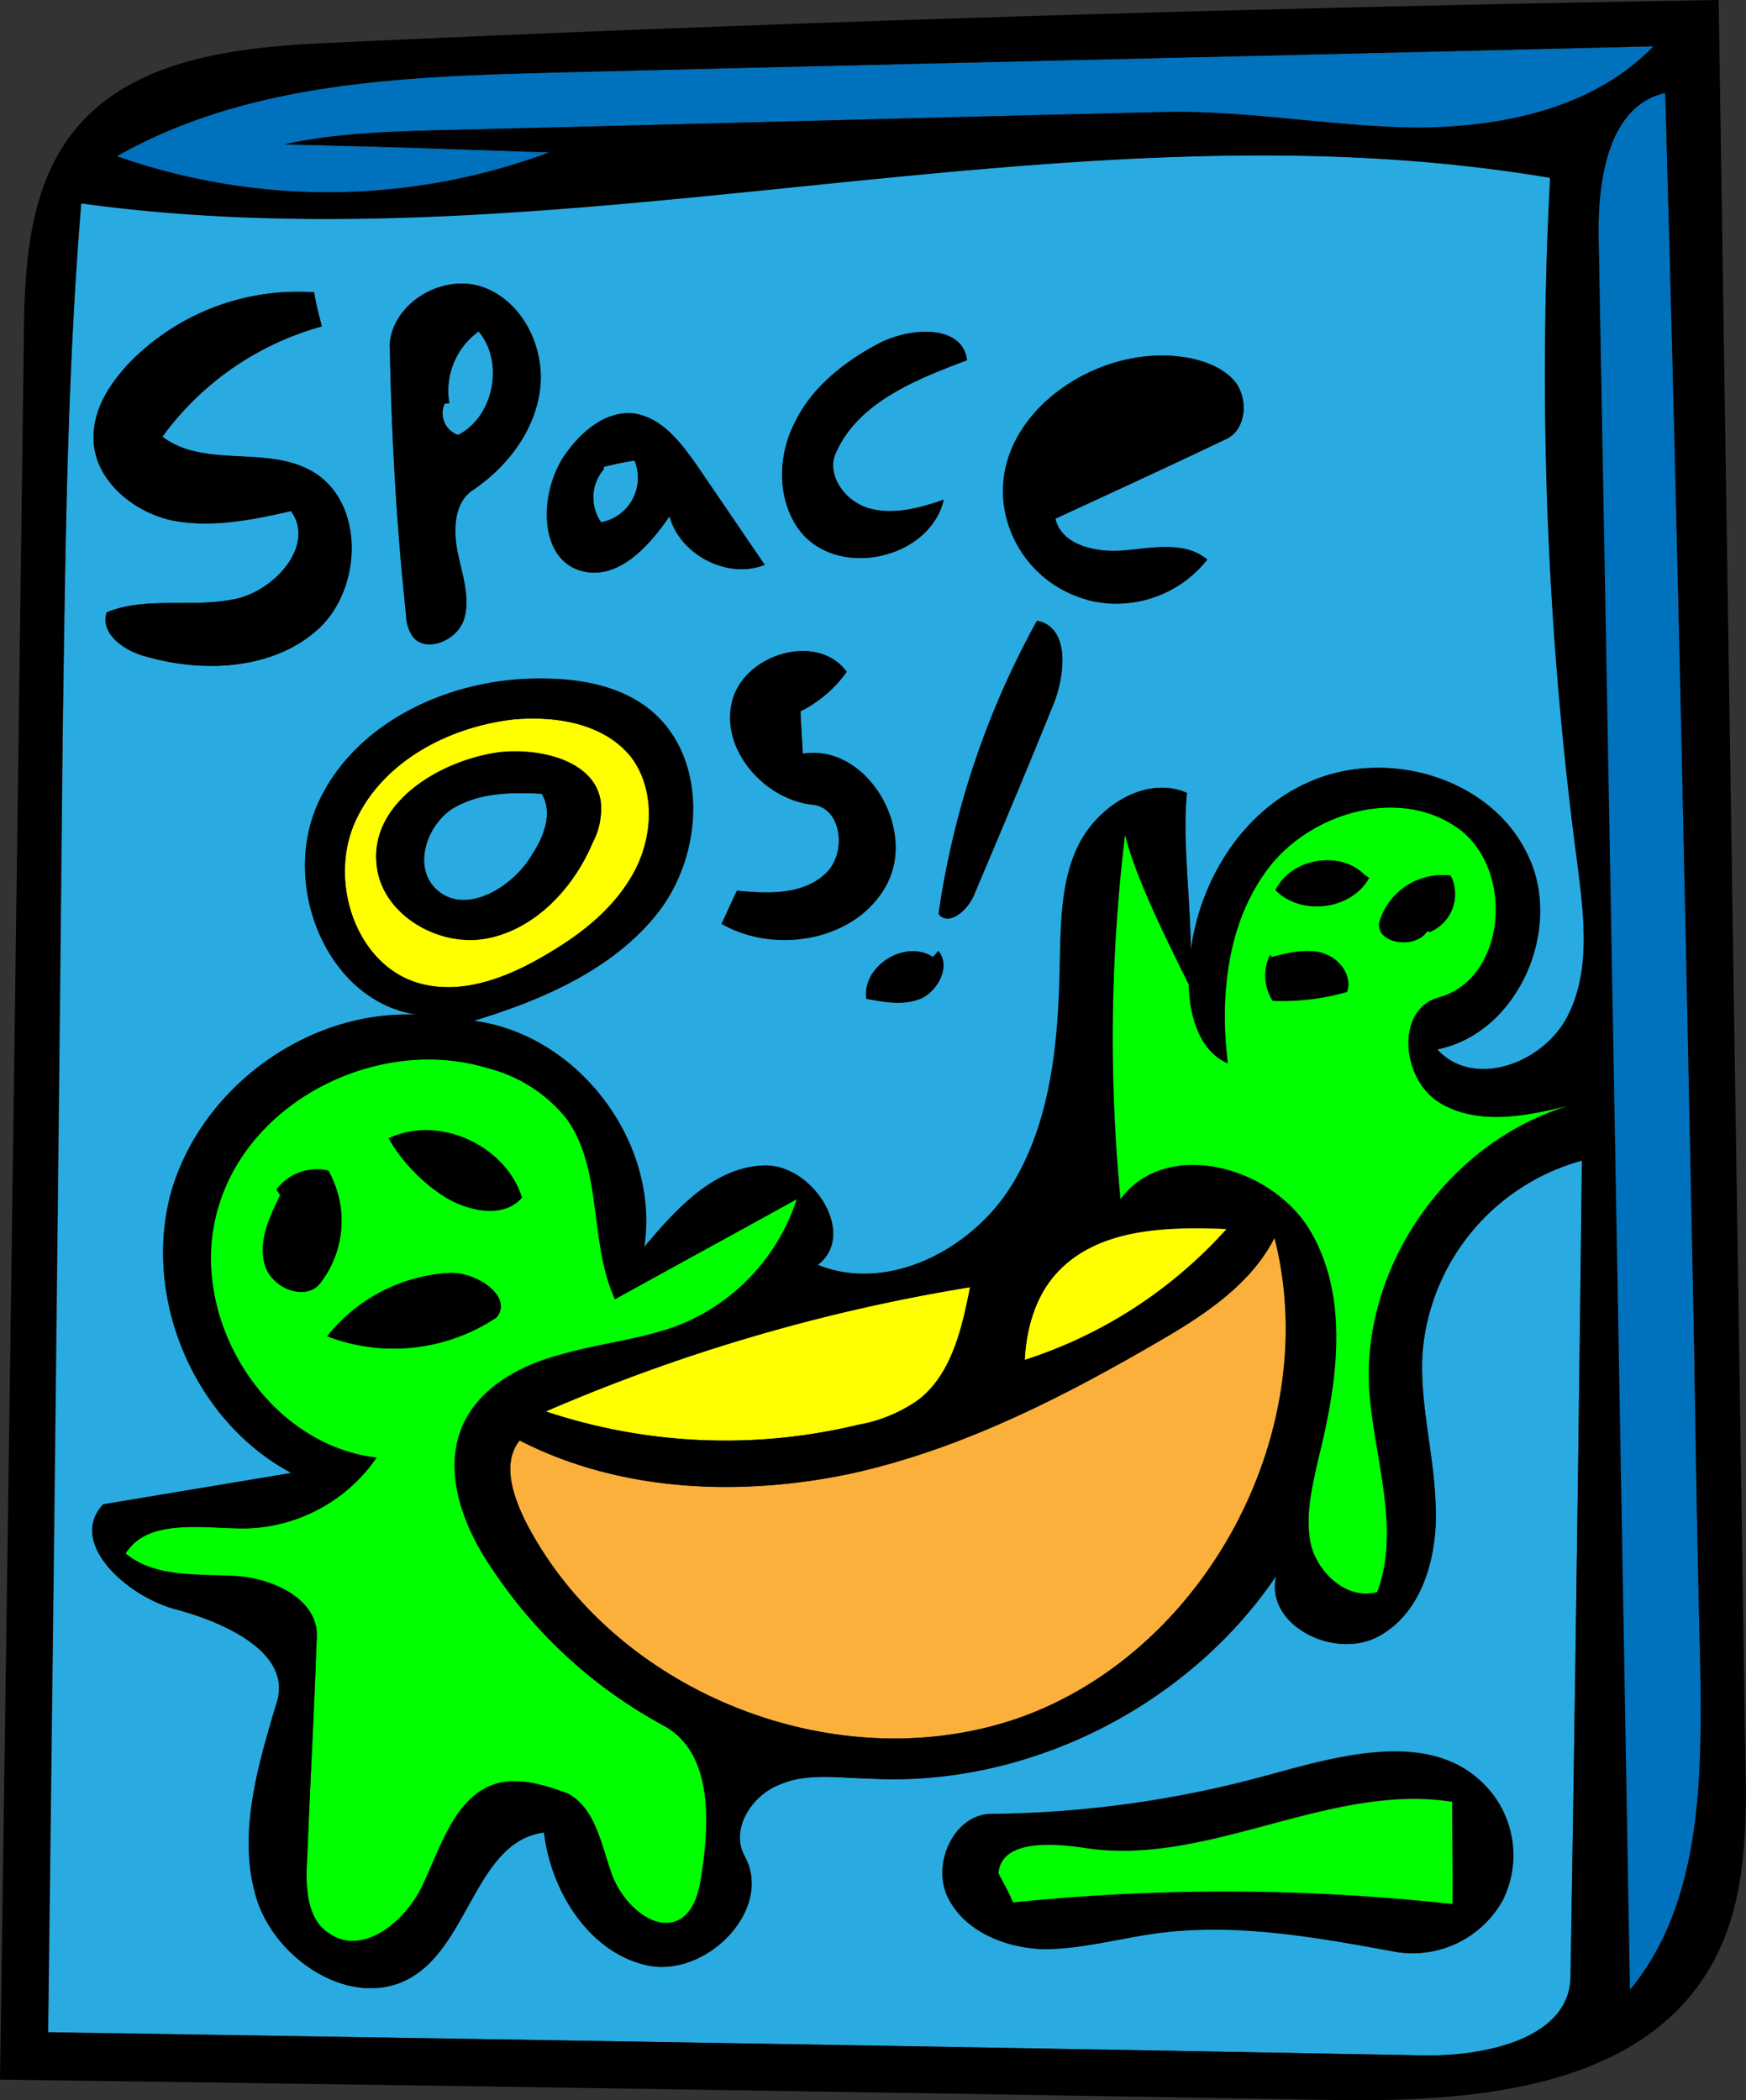 <svg xmlns="http://www.w3.org/2000/svg" viewBox="0 0 238.81 287.27"><rect x="0" y="0" width="238.81" height="287.27" fill="#333333" stroke="none"/><defs><style>.cls-1{fill:lime;}.cls-2{fill:#29abe2;}.cls-3{fill:#ff0;}.cls-4{fill:#0071bc;}.cls-5{fill:#fbb03b;}</style></defs><g id="Layer_2" data-name="Layer 2"><g id="Layer_2-2" data-name="Layer 2"><path class="cls-1" d="M42,254.06c-.26,3.8-.16,8.35,2.95,10.38,4.75,3.35,10.91-1.87,13.12-7.19,2.39-5.17,4.38-11.74,9.95-13.31,3.11-.81,6.47.26,9.52,1.35,3.89,2,4.65,7.13,6.14,11.14s6.14,8.31,9.62,5.91c1.81-1.37,2.31-3.75,2.65-6,1.15-7.46,1.41-16.76-5.24-20.32a65.4,65.4,0,0,1-23.23-21.19c-4.11-5.9-7.07-13.6-4.13-20.06,2.39-5.18,8-8.17,13.63-9.59,5.41-1.56,11.37-2.06,16.59-4.24A27.83,27.83,0,0,0,109,164c-8.24,4.56-16.63,9.13-24.87,13.69-3.59-7.83-1.64-17.69-6.59-24.65a20.11,20.11,0,0,0-10.78-6.95c-14.74-4.51-32.5,4.2-36.86,18.93-4.52,14.73,6.25,32.53,21.62,34.34a22.37,22.37,0,0,1-18,9.68c-5.82,0-13.3-1.45-16.33,3.44,4.13,3.38,9.92,2.74,15.13,3.08s11.36,3.29,11,8.5C43,234.18,42.41,244.13,42,254.06ZM71.39,163.8c-2.36,2.81-7,2-10.23.11a23.55,23.55,0,0,1-8-8.2C59.89,152.49,69.09,156.54,71.39,163.8Zm-35.21,9.08c-.82-3.26.73-6.5,2.14-9.41l-.51-.76a6.94,6.94,0,0,1,7.09-2.6,13.91,13.91,0,0,1-1.17,15.49C41.66,178.07,37,176.13,36.18,172.88Zm8.58,9.9a23,23,0,0,1,16.67-8.66c3.76-.21,8.84,3.28,6.48,6.09A25.39,25.39,0,0,1,44.76,182.78Z"/><path class="cls-1" d="M215,151.11c-5.9,1.44-12.58,2.92-17.95-.24s-6.24-12.87-.19-14.47c9.14-2.56,10.35-17.26,2.79-23-7.72-5.71-19.51-2.68-25.7,4.75-6,7.43-7.18,17.72-6,27.26-3.87-1.67-5.24-6.47-5.33-10.72v-.05c-2.68-5.53-7.29-14.55-8.72-20.54a230.11,230.11,0,0,0-.63,49.92c6.28-8.54,21.14-4.5,26.23,4.81,5.09,9.15,3.37,20.58.8,30.8-.87,4-1.9,8.13-.89,12,1.16,3.87,5.13,7.26,9,6.1,3.28-8.84-.59-18.69-1.12-28.11C186.45,172.56,198.57,155.82,215,151.11ZM184.21,135.7a32,32,0,0,1-10.16,1.21,6.4,6.4,0,0,1-.36-6.28l.18.31c2.32-.61,4.65-1.21,7-.56C183.16,131,185,133.45,184.21,135.7Zm-9.76-13.93c2.11-4.36,8.81-5.53,12.16-2.1l.65.44C184.83,124.49,178,125.35,174.45,121.77ZM188.7,126a9,9,0,0,1,9.72-6.21,5.63,5.63,0,0,1-2.87,7.72l-.33-.14C193.48,130,187.92,129,188.7,126Z"/><path class="cls-2" d="M61.77,110.68c-3.48,2.4-5.22,7.85-2.22,10.83,3.84,3.87,10.55,0,13.27-4.69,1.59-2.45,2.83-5.66,1.27-8.25C69.82,108.34,65.42,108.43,61.77,110.68Z"/><path class="cls-2" d="M194.56,185.16c-.4,6.79,1.56,13.6,1.79,20.51.39,6.91-1.68,14.74-7.63,18.06-6.1,3.49-15.82-1.46-14.16-8.17-12.2,18-34.24,29-55.87,27.71-4.1-.08-8.39-.78-12.07.84-3.85,1.48-6.74,6-4.8,9.72,4,7.17-4.89,16.48-13,15.06-8.11-1.59-13.47-10.1-14.41-18.23-9.06,1.14-10.18,14.74-17.77,19.57-7.75,5-18.67-1.62-21.52-10.42-2.7-8.66.07-18.11,2.72-26.91C40,226.17,30.93,222,24.06,220.14s-14.84-9.23-9.94-14.38l25.72-4.29c-13.14-7-20.38-23.71-16.48-38.26,4.06-14.39,18.72-25.13,33.71-24.41C44.69,137,38.28,121,43.62,109.66,48.81,98.51,62,92.57,74.45,92.81c5,0,10.29,1,14.24,4.07,8.07,6.31,7.7,19.24,1.71,27.45-6,8-16,12.39-25.57,15.29,14.27,1.87,25.49,16.66,23.31,30.95,4.42-5.29,9.61-10.93,16.36-11.16s12.82,9.5,7.38,13.59c9.5,3.87,21-2,26.46-10.78s6.44-19.72,6.64-30.12c.14-5.83.11-12,2.81-17,2.85-5.2,9.25-9,14.58-6.65-.66,6.23.47,14.58.52,21.57,1.33-9.88,7.23-19.24,16.38-23.15,10.45-4.53,24.36-.6,29.51,9.66,5.29,10.08-1,24.76-12.17,27,4.87,5.39,14.43,2,17.7-4.31s2.35-14,1.48-21a507.6,507.6,0,0,1-3.74-93.9C145.8,13.08,77.74,36.91,11.13,27.78c-2,24-2.17,48-2.53,72.06q-.87,89-2,178.11,94.28,1.5,188.24,3.19c8.5.15,20-2.39,20-10.88q.85-55.77,1.56-111.51A29.75,29.75,0,0,0,194.56,185.16ZM98.69,126.38c.7-1.46,1.4-3.07,2.1-4.53,4.12.4,8.69.61,11.84-2.09,3.31-2.7,2.63-9.27-1.49-9.67-6.65-.72-12.7-7.62-11-14.17s11.74-9.47,15.67-4a17.25,17.25,0,0,1-6.31,5.39l0,.51.3,5.3c8.58-1.43,15.52,10,11.55,17.75S106.17,130.67,98.69,126.38Zm27.49,10.09c-2.46,1.08-5.16.6-7.7.12-.57-4.53,5.36-8.17,9.12-5.71l.74-.83C130,132,128.47,135.24,126.18,136.47Zm17.74-39.72c-3.45,8.53-7.06,17.08-10.67,25.62-.82,2.1-3.52,4.45-4.88,2.64a117.09,117.09,0,0,1,13.46-40.1C146.44,85.75,145.73,92.55,143.92,96.75Zm17.11-48c2.85.31,6.05,1.23,7.91,3.48,1.87,2.42,1.47,6.53-1.13,7.78-7.82,3.75-15.64,7.34-23.46,10.93.84,3.72,5.77,4.7,9.53,4.33,3.91-.37,8.27-1.25,11.24,1.26A15.83,15.83,0,0,1,148.59,82,15.6,15.6,0,0,1,137.31,69C135.85,57.08,149.16,47.51,161,48.73Zm-52.36,9.1c2.25-4.69,6.61-8.25,11.2-10.71,4.42-2.45,11.79-2.87,12.39,2.13-6.93,2.6-14.78,5.72-17.86,12.5-1.56,3.08,1.17,6.86,4.53,7.77s6.92-.08,10.16-1.2c-1.9,8.13-14.33,10.88-19.58,4.41C106.29,68.66,106.26,62.53,108.67,57.83Zm-22-1.28c3.81.57,6.36,3.89,8.59,7.07l9.27,13.64c-5.08,2-11.57-1.39-13-6.67-2.91,4.26-7.21,8.91-12.17,7.46-5.76-1.72-5.63-10.54-2.3-15.61C79.32,59.17,82.76,56.14,86.72,56.55Zm-33.4-9c0-5.82,6.83-10.14,12.43-8.41s8.8,8,8.18,13.85-4.42,10.8-9.27,14.06c-2.58,1.72-2.68,5.51-2,8.62.63,3,1.76,6.19.82,9.08s-5.39,4.71-7.11,2.13a5.32,5.32,0,0,1-.79-2.79C54.24,72.08,53.55,59.84,53.32,47.58Zm-36.2,2.68A32.14,32.14,0,0,1,43,40c.24,1.56.65,3.11,1.05,4.66A40.14,40.14,0,0,0,22.22,59.73C27.81,64,36.14,61,42.31,64.26c7.45,3.82,7.5,15.78,1.38,21.64-6.13,5.69-15.7,6.23-23.86,3.86-2.88-.78-6.16-3.11-5.22-6,5.23-2.18,11.45-.64,17.21-1.76,5.61-.94,11.39-7.41,8-12.09-5.43,1.25-11,2.35-16.45,1.24-5.42-1.26-10.55-5.7-10.55-11.2C12.74,56.17,14.75,52.91,17.12,50.26ZM205.56,259.92A14.1,14.1,0,0,1,191,267c-11-2.06-22.11-4.1-33.19-2.53-5.15.76-10.11,2.14-15.15,2.12-5.2-.18-10.68-2.39-13-7s.77-11.38,5.8-11.5a147.53,147.53,0,0,0,37.94-5.3c9.92-2.76,22-6.12,29.33,1A13.78,13.78,0,0,1,205.56,259.92Z"/><path class="cls-2" d="M86.77,63a39.17,39.17,0,0,0-4.2.87l0,.31a5.94,5.94,0,0,0-.38,7.26A6.19,6.19,0,0,0,86.77,63Z"/><path class="cls-1" d="M148.34,252.77c-4.6-.68-11.39-1.09-11.76,3.5.71,1.37,1.4,2.59,2,4a283.61,283.61,0,0,1,60.12.22c.05-4.73,0-9.29,0-14C181.83,243.79,165.17,255.44,148.34,252.77Z"/><path class="cls-2" d="M62.65,59.49c4.9-2.48,6.36-10,2.82-14.17a10,10,0,0,0-4,9.83l-.62,0A3.13,3.13,0,0,0,62.65,59.49Z"/><path class="cls-3" d="M86.8,119.18c2.56-4.87,2.83-11.18-.4-15.56-3.73-4.66-10.24-5.71-16-5.23-8.91,1-17.94,5.58-21.72,13.82-3.79,8.08-.15,19.52,8.34,22.19,6.08,1.86,12.55-.71,18-4C79.73,127.61,84.25,124.05,86.8,119.18Zm-35.32-1.31c-.62-8.14,8.66-13.86,16.78-15,5.63-.63,13.12,1.14,13.91,6.76a9.85,9.85,0,0,1-1.1,5.58c-2.63,6.28-8,11.93-14.68,13.1S51.87,124.78,51.48,117.87Z"/><path class="cls-4" d="M218.65,32.4q2.06,119.81,4.28,239.76c9.72-11.73,9.87-28.58,9.64-43.83-.4-15.4-.65-31-.89-46.37-1.15-56.43-2.3-112.87-3.92-169.27C220,14.39,218.52,24.54,218.65,32.4Z"/><path class="cls-3" d="M144.67,174c-3,3.15-4.29,7.64-4.51,12.05a62.9,62.9,0,0,0,27.63-17.93C159.58,167.78,150.31,168,144.67,174Z"/><path class="cls-4" d="M75.1,20.85C63,20.44,51,20,38.84,19.76c6.69-1.48,13.44-1.71,20.2-1.93,33.16-.78,66.47-1.72,99.63-2.49,11.63-.34,23.4,2,35.06,2.11,11.8,0,24.24-2.63,32.42-11.12-49.82,1.24-99.8,2.34-149.62,3.58C55.79,10.46,34.1,11.06,16,21.37A86.83,86.83,0,0,0,75.1,20.85Z"/><path class="cls-5" d="M140.23,234.66c25.12-9.45,40.74-39.29,34.08-65.35-3.12,6.16-9.18,10.28-15.12,13.76-13.4,7.84-27.47,15.09-42.7,18.47-15.09,3.21-31.65,2.58-45.43-4.51-2.35,3-1,7.29.61,10.66C83.73,231.72,115,244,140.23,234.66Z"/><path class="cls-3" d="M117.37,194.88a20.32,20.32,0,0,0,8.3-3.46c4.52-3.56,5.9-9.78,7-15.35a245.22,245.22,0,0,0-58,17A77.5,77.5,0,0,0,117.37,194.88Z"/><path id="Space_O_s" data-name="Space O&apos;s" d="M121.35,120.84c4-7.77-3-19.18-11.55-17.75l-.3-5.3,0-.51a17.25,17.25,0,0,0,6.31-5.39c-3.93-5.44-14-2.51-15.67,4s4.38,13.45,11,14.17c4.12.4,4.8,7,1.49,9.67-3.15,2.7-7.72,2.49-11.84,2.09-.7,1.46-1.4,3.07-2.1,4.53C106.17,130.67,117.38,128.62,121.35,120.84ZM79.44,78.05c5,1.45,9.26-3.2,12.17-7.46,1.4,5.28,7.89,8.69,13,6.67L95.31,63.62c-2.23-3.18-4.78-6.5-8.59-7.07-4-.41-7.4,2.62-9.58,5.89C73.81,67.51,73.68,76.33,79.44,78.05Zm3.15-13.87,0-.31a39.17,39.17,0,0,1,4.2-.87,6.19,6.19,0,0,1-4.56,8.44A5.94,5.94,0,0,1,82.59,64.18Zm59.24,20.73A117.09,117.09,0,0,0,128.37,125c1.36,1.81,4.06-.54,4.88-2.64,3.61-8.54,7.22-17.09,10.67-25.62C145.73,92.55,146.44,85.75,141.83,84.91Zm-14.23,46c-3.76-2.46-9.69,1.18-9.12,5.71,2.54.48,5.24,1,7.7-.12,2.29-1.23,3.84-4.47,2.16-6.42Zm21-48.87a15.83,15.83,0,0,0,16.53-5.5c-3-2.51-7.33-1.63-11.24-1.26-3.76.37-8.69-.61-9.53-4.33C152.17,67.33,160,63.74,167.81,60c2.6-1.25,3-5.36,1.13-7.78C167.08,50,163.88,49,161,48.73c-11.87-1.22-25.18,8.35-23.72,20.22A15.6,15.6,0,0,0,148.59,82Zm-19.5-13.69c-3.24,1.12-6.8,2.11-10.16,1.2s-6.09-4.69-4.53-7.77c3.08-6.78,10.93-9.9,17.86-12.5-.6-5-8-4.58-12.39-2.13-4.59,2.46-9,6-11.2,10.71-2.41,4.7-2.38,10.83.84,14.9C114.76,79.2,127.19,76.45,129.09,68.32ZM56.34,86.91c1.72,2.58,6.18.75,7.11-2.13s-.19-6.13-.82-9.08c-.65-3.11-.55-6.9,2-8.62,4.85-3.26,8.65-8.35,9.27-14.06S71.2,40.9,65.75,39.17s-12.44,2.59-12.43,8.41c.23,12.26.92,24.5,2.23,36.54A5.32,5.32,0,0,0,56.34,86.91Zm4.5-31.73.62,0a10,10,0,0,1,4-9.83C69,49.53,67.55,57,62.65,59.49A3.13,3.13,0,0,1,60.84,55.18Zm.32,108.73c3.26,1.86,7.87,2.7,10.23-.11-2.3-7.26-11.5-11.31-18.24-8.09A23.55,23.55,0,0,0,61.16,163.91Zm-16.26-3.8a6.94,6.94,0,0,0-7.09,2.6l.51.76c-1.41,2.91-3,6.15-2.14,9.41s5.48,5.19,7.55,2.72A13.91,13.91,0,0,0,44.9,160.11Zm23,20.1c2.36-2.81-2.72-6.3-6.48-6.09a23,23,0,0,0-16.67,8.66A25.39,25.39,0,0,0,67.91,180.21ZM23.34,71.15c5.41,1.11,11,0,16.45-1.24,3.42,4.68-2.36,11.15-8,12.09-5.76,1.12-12-.42-17.21,1.76-.94,2.89,2.34,5.22,5.22,6C28,92.13,37.56,91.59,43.69,85.9c6.12-5.86,6.07-17.82-1.38-21.64C36.14,61,27.81,64,22.22,59.73A40.14,40.14,0,0,1,44,44.64c-.4-1.55-.81-3.1-1.05-4.66A32.14,32.14,0,0,0,17.12,50.26c-2.37,2.65-4.38,5.91-4.33,9.69C12.79,65.45,17.92,69.89,23.34,71.15ZM45.45,5.85c-12.71.56-27.11,2-35.2,11.91-6.48,7.92-6.95,19.12-7,29.35Q1.71,165.7,0,284.45q90.95,1.23,181.77,2.78c19.21.33,42.1-1.28,52-17.89,5.18-8.64,5.19-19.5,4.94-29.55Q236.9,120,235.07,0C171.87,1.06,108.71,2.9,45.45,5.85ZM76.53,9.91c49.82-1.24,99.8-2.34,149.62-3.58-8.18,8.49-20.62,11.08-32.42,11.12-11.66-.13-23.43-2.45-35.06-2.11-33.16.77-66.47,1.71-99.63,2.49-6.76.22-13.51.45-20.2,1.93C51,20,63,20.44,75.1,20.85A86.83,86.83,0,0,1,16,21.37C34.1,11.06,55.79,10.46,76.53,9.91ZM214.8,270.26c0,8.49-11.5,11-20,10.88Q100.75,279.39,6.56,278q1.1-89.05,2-178.11c.36-24.1.58-48,2.53-72.06,66.61,9.13,134.67-14.7,200.92-3.5a507.6,507.6,0,0,0,3.74,93.9c.87,7,1.94,14.68-1.48,21s-12.83,9.7-17.7,4.31c11.21-2.21,17.46-16.88,12.17-27-5.15-10.26-19.06-14.19-29.51-9.66-9.15,3.91-15.05,13.27-16.38,23.15,0-7-1.18-15.34-.52-21.57-5.33-2.37-11.73,1.45-14.58,6.65-2.7,5-2.67,11.17-2.81,17-.2,10.4-1.16,21.31-6.64,30.12s-17,14.65-26.46,10.78c5.44-4.09-.62-13.81-7.38-13.59s-11.94,5.87-16.36,11.16c2.18-14.29-9-29.08-23.31-30.95,9.59-2.9,19.57-7.24,25.57-15.29,6-8.21,6.36-21.14-1.71-27.45-4-3.08-9.2-4-14.24-4.07-12.44-.24-25.64,5.7-30.83,16.85C38.28,121,44.69,137,57.07,138.8c-15-.72-29.65,10-33.71,24.42-3.9,14.54,3.34,31.28,16.48,38.25l-25.72,4.29c-4.9,5.15,3.07,12.57,9.94,14.38s15.92,6,13.78,12.76c-2.65,8.8-5.42,18.25-2.72,26.91,2.85,8.8,13.77,15.43,21.52,10.42,7.59-4.83,8.71-18.43,17.77-19.57.94,8.13,6.3,16.64,14.41,18.23,8.11,1.42,17-7.89,13-15.06-1.94-3.67,1-8.24,4.8-9.72,3.68-1.62,8-.92,12.07-.84,21.63,1.3,43.67-9.71,55.87-27.71-1.66,6.71,8.06,11.66,14.16,8.17,5.95-3.32,8-11.15,7.63-18.06-.23-6.91-2.19-13.72-1.79-20.51a29.75,29.75,0,0,1,21.8-26.41Q215.73,214.49,214.8,270.26Zm-26.42-52.49c-3.87,1.16-7.84-2.23-9-6.1-1-3.88,0-8,.89-12,2.57-10.22,4.29-21.65-.8-30.8-5.09-9.31-19.95-13.35-26.23-4.81a230.11,230.11,0,0,1,.63-49.92c1.43,6,6,15,8.72,20.54v.05c.09,4.25,1.46,9.05,5.33,10.72-1.17-9.54,0-19.83,6-27.26,6.19-7.43,18-10.46,25.7-4.75,7.56,5.71,6.35,20.41-2.79,23-6.05,1.6-5.19,11.31.19,14.47s12.05,1.68,17.95.24c-16.41,4.71-28.53,21.45-27.72,38.55C187.79,199.08,191.66,208.93,188.38,217.77ZM32.3,215.59c-5.21-.34-11,.3-15.13-3.08,3-4.89,10.51-3.43,16.33-3.44a22.37,22.37,0,0,0,18-9.68c-15.37-1.81-26.14-19.61-21.62-34.34,4.36-14.73,22.12-23.44,36.86-18.93a20.11,20.11,0,0,1,10.78,6.95c5,7,3,16.82,6.59,24.65,8.24-4.56,16.63-9.13,24.87-13.69A27.83,27.83,0,0,1,93.6,181c-5.22,2.18-11.18,2.68-16.59,4.24-5.59,1.42-11.24,4.41-13.63,9.59-2.94,6.46,0,14.16,4.13,20.06A65.4,65.4,0,0,0,90.74,236c6.65,3.56,6.39,12.86,5.24,20.32-.34,2.23-.84,4.61-2.65,6-3.48,2.4-8.12-1.75-9.62-5.91s-2.25-9.16-6.14-11.14c-3-1.09-6.41-2.16-9.52-1.35-5.57,1.57-7.56,8.14-9.95,13.31-2.21,5.32-8.37,10.54-13.12,7.19-3.11-2-3.21-6.58-2.95-10.38.38-9.93.92-19.88,1.29-30C43.66,218.88,37.51,215.92,32.3,215.59ZM57,134.4c-8.49-2.67-12.13-14.1-8.34-22.19S61.45,99.37,70.36,98.39c5.8-.48,12.31.57,16,5.23,3.23,4.38,3,10.69.4,15.56S79.73,127.61,75,130.39C69.53,133.69,63.06,136.26,57,134.4Zm75.69,41.67c-1.1,5.57-2.48,11.79-7,15.35a20.32,20.32,0,0,1-8.3,3.46,77.5,77.5,0,0,1-42.75-1.83A245.22,245.22,0,0,1,132.67,176.07Zm-61,31.62c-1.61-3.37-3-7.7-.61-10.66,13.78,7.09,30.34,7.72,45.43,4.51,15.23-3.38,29.3-10.63,42.7-18.47,5.94-3.48,12-7.6,15.12-13.76,6.66,26.06-9,55.9-34.08,65.35C115,244,83.73,231.72,71.67,207.69ZM140.16,186c.22-4.41,1.54-8.9,4.51-12.05,5.64-6,14.91-6.2,23.12-5.88A62.9,62.9,0,0,1,140.16,186ZM231.68,182c.24,15.41.49,31,.89,46.37.23,15.25.08,32.1-9.64,43.83q-2.06-119.81-4.28-239.76c-.13-7.86,1.34-18,9.11-19.71C229.38,69.09,230.53,125.53,231.68,182ZM81.07,115.26a9.85,9.85,0,0,0,1.1-5.58c-.79-5.62-8.28-7.39-13.91-6.76-8.12,1.09-17.4,6.81-16.78,15,.39,6.91,8.21,11.66,14.91,10.49S78.44,121.54,81.07,115.26Zm-8.25,1.56c-2.72,4.72-9.43,8.56-13.27,4.69-3-3-1.26-8.43,2.22-10.83,3.65-2.25,8-2.34,12.32-2.11C75.65,111.16,74.41,114.37,72.82,116.82Zm100.61,126a147.53,147.53,0,0,1-37.94,5.3c-5,.12-8.11,6.91-5.8,11.5s7.78,6.8,13,7c5,0,10-1.36,15.15-2.12C168.9,262.94,180,265,191,267a14.1,14.1,0,0,0,14.55-7.12,13.78,13.78,0,0,0-2.8-16.05C195.43,236.73,183.35,240.09,173.43,242.85Zm25.23,17.62a283.61,283.61,0,0,0-60.12-.22c-.56-1.39-1.25-2.61-2-4,.37-4.59,7.16-4.18,11.76-3.5,16.83,2.67,33.49-9,50.32-6.31C198.61,251.18,198.71,255.74,198.66,260.47Zm-3.44-133.1.33.14a5.63,5.63,0,0,0,2.87-7.72A9,9,0,0,0,188.7,126C187.92,129,193.48,130,195.22,127.37Zm-14.3,3c-2.4-.65-4.73,0-7,.56l-.18-.31a6.4,6.4,0,0,0,.36,6.28,32,32,0,0,0,10.16-1.21C185,133.45,183.16,131,180.92,130.38Zm-6.47-8.61c3.51,3.58,10.38,2.72,12.81-1.66l-.65-.44C183.26,116.24,176.56,117.41,174.45,121.77Z"/></g></g></svg>